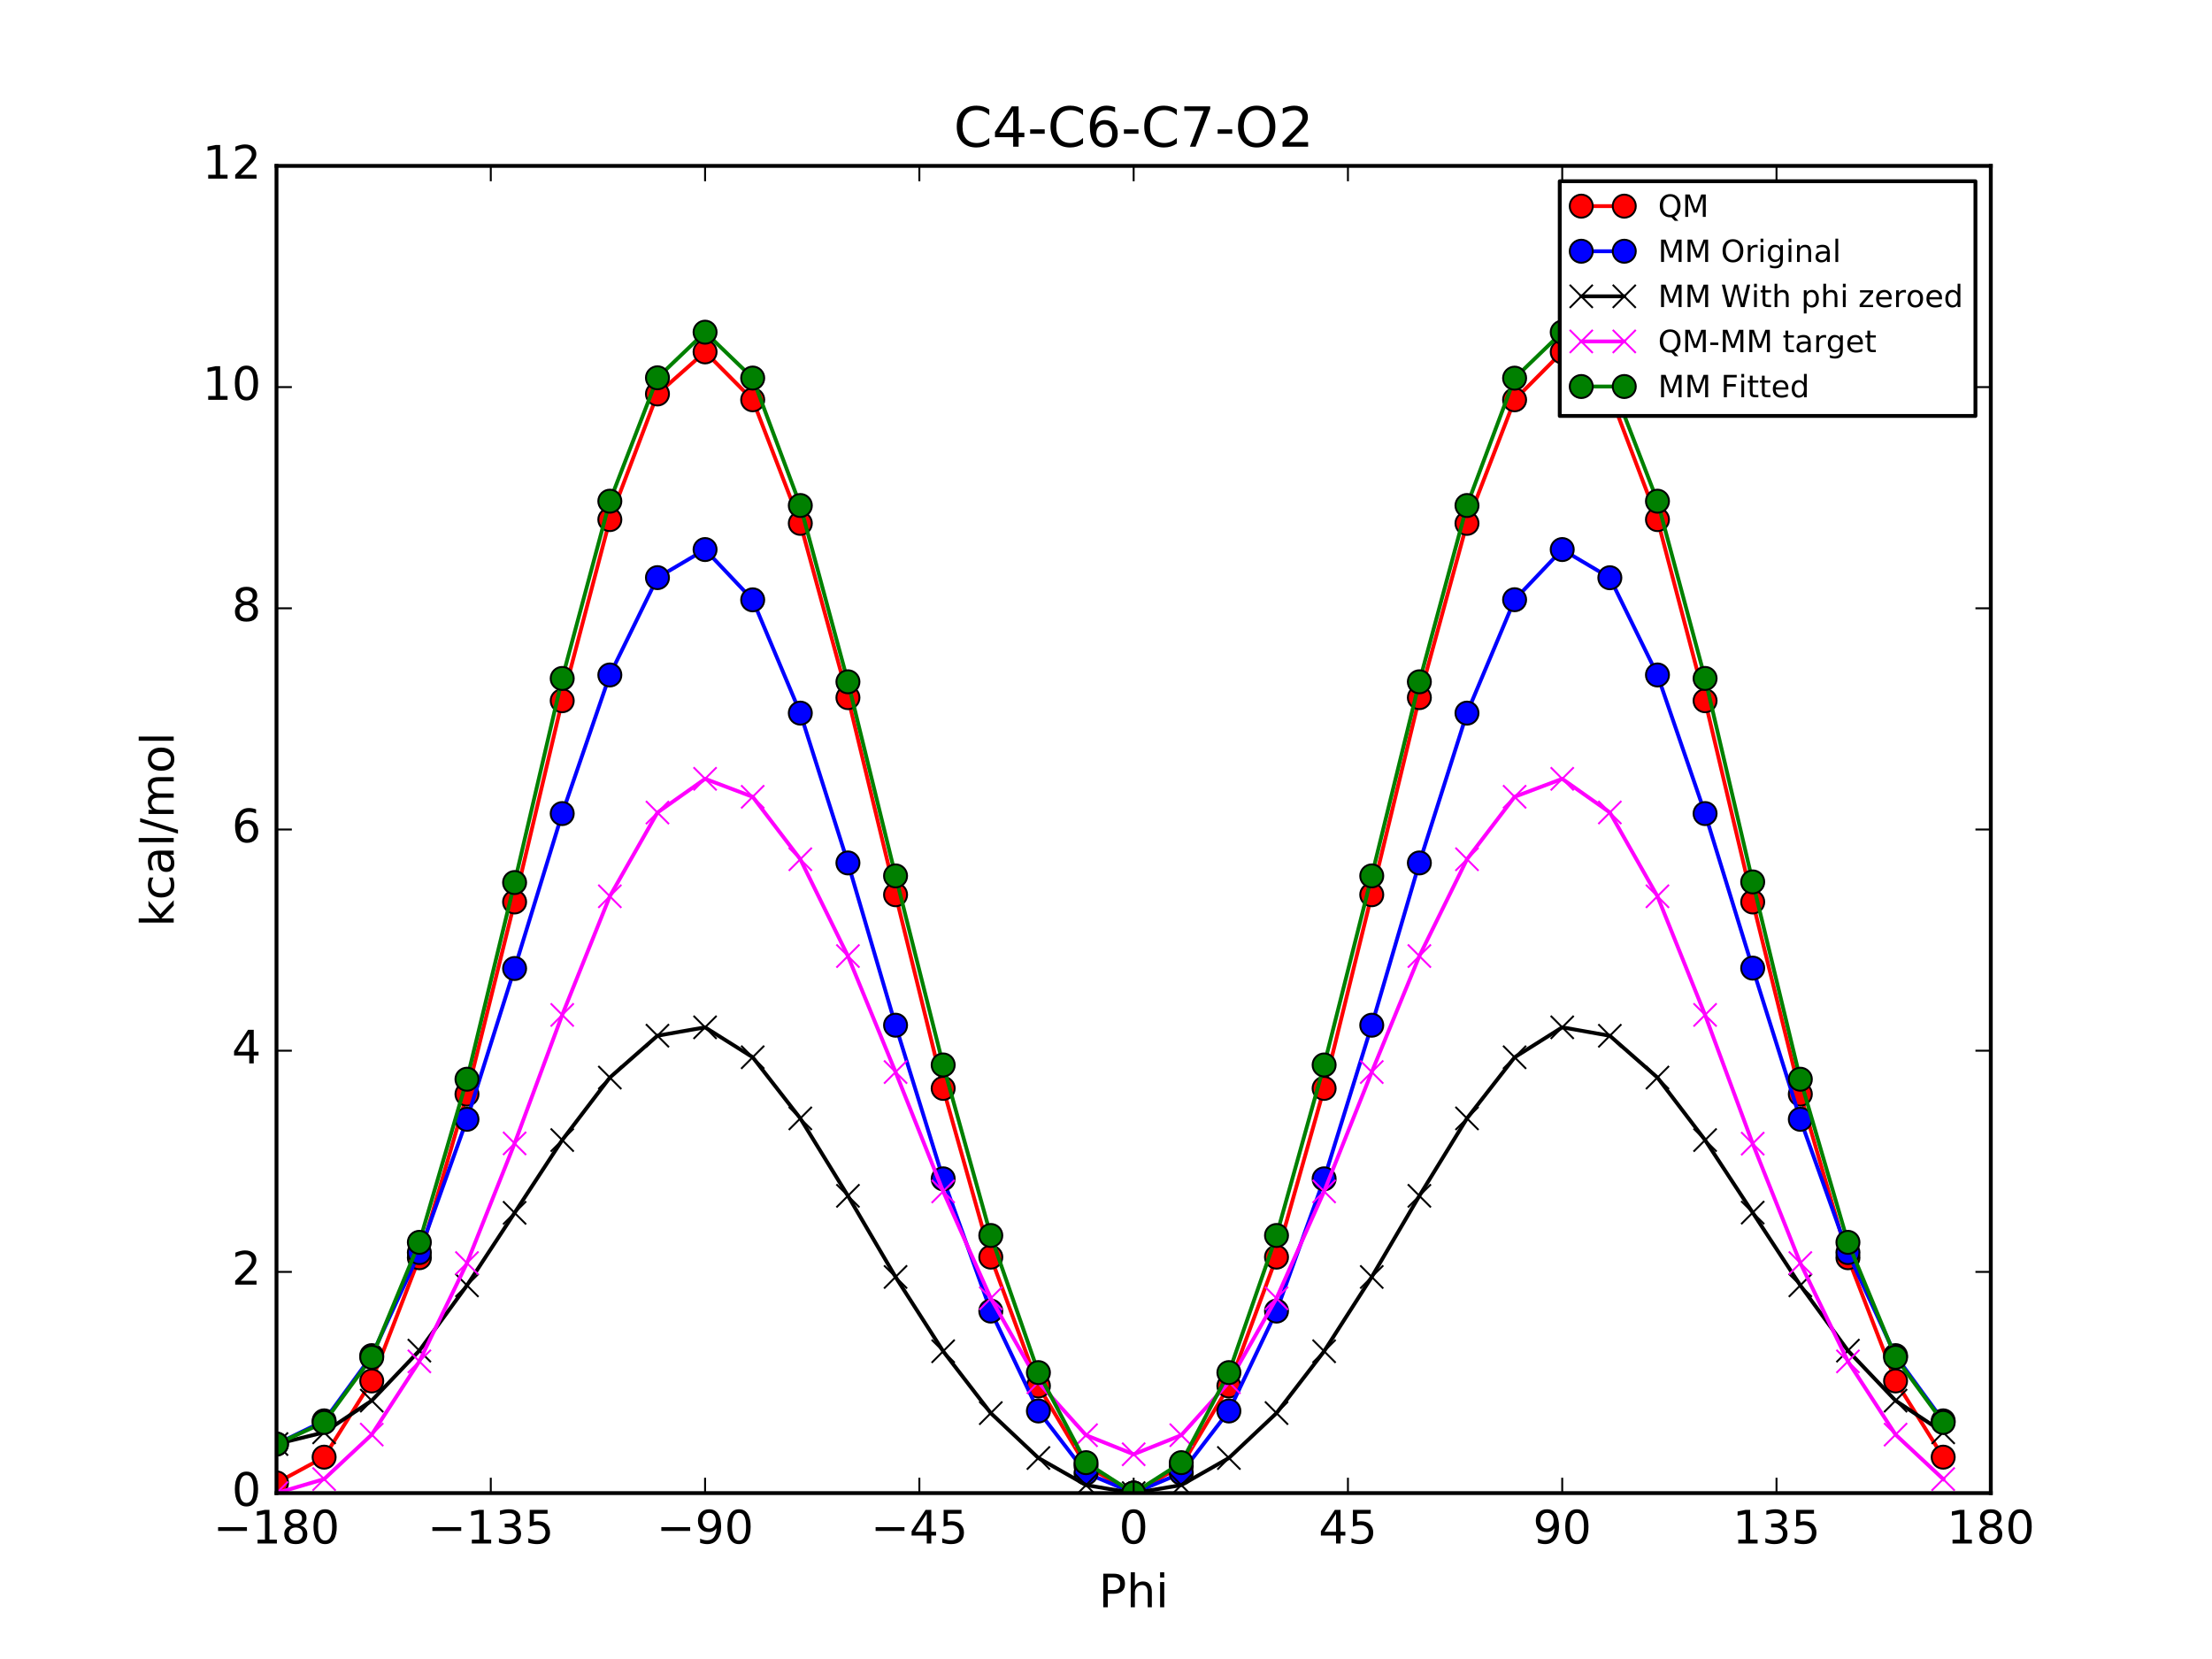 <?xml version="1.0" encoding="utf-8" standalone="no"?>
<!DOCTYPE svg PUBLIC "-//W3C//DTD SVG 1.1//EN"
  "http://www.w3.org/Graphics/SVG/1.1/DTD/svg11.dtd">
<!-- Created with matplotlib (http://matplotlib.org/) -->
<svg height="432pt" version="1.1" viewBox="0 0 576 432" width="576pt" xmlns="http://www.w3.org/2000/svg" xmlns:xlink="http://www.w3.org/1999/xlink">
 <defs>
  <style type="text/css">
*{stroke-linecap:butt;stroke-linejoin:round;stroke-miterlimit:100000;}
  </style>
 </defs>
 <g id="figure_1">
  <g id="patch_1">
   <path d="M 0 432 
L 576 432 
L 576 0 
L 0 0 
z
" style="fill:#ffffff;"/>
  </g>
  <g id="axes_1">
   <g id="patch_2">
    <path d="M 72 388.8 
L 518.4 388.8 
L 518.4 43.2 
L 72 43.2 
z
" style="fill:#ffffff;"/>
   </g>
   <g id="line2d_1">
    <path clip-path="url(#p6173002668)" d="M 72 386.143 
L 84.4 379.441 
L 96.8 359.6 
L 109.2 327.511 
L 121.6 284.917 
L 134 234.873 
L 146.4 182.469 
L 158.8 135.301 
L 171.2 102.591 
L 183.6 91.632 
L 196 104.106 
L 208.4 136.284 
L 220.8 181.663 
L 233.2 232.989 
L 245.6 283.413 
L 258 327.355 
L 270.4 360.903 
L 282.8 381.747 
L 295.2 388.8 
L 307.6 381.747 
L 320 360.903 
L 332.4 327.355 
L 344.8 283.413 
L 357.2 232.989 
L 369.6 181.663 
L 382 136.284 
L 394.4 104.109 
L 406.8 91.632 
L 419.2 102.591 
L 431.6 135.301 
L 444 182.469 
L 456.4 234.876 
L 468.8 284.917 
L 481.2 327.511 
L 493.6 359.6 
L 506 379.441 
" style="fill:none;stroke:#ff0000;stroke-linecap:square;"/>
    <defs>
     <path d="M 0 3 
C 0.796 3 1.559 2.684 2.121 2.121 
C 2.684 1.559 3 0.796 3 0 
C 3 -0.796 2.684 -1.559 2.121 -2.121 
C 1.559 -2.684 0.796 -3 0 -3 
C -0.796 -3 -1.559 -2.684 -2.121 -2.121 
C -2.684 -1.559 -3 -0.796 -3 0 
C -3 0.796 -2.684 1.559 -2.121 2.121 
C -1.559 2.684 -0.796 3 0 3 
z
" id="mc3daab7ed3" style="stroke:#000000;stroke-width:0.5;"/>
    </defs>
    <g clip-path="url(#p6173002668)">
     <use style="fill:#ff0000;stroke:#000000;stroke-width:0.5;" x="72.0" xlink:href="#mc3daab7ed3" y="386.143"/>
     <use style="fill:#ff0000;stroke:#000000;stroke-width:0.5;" x="84.4" xlink:href="#mc3daab7ed3" y="379.441"/>
     <use style="fill:#ff0000;stroke:#000000;stroke-width:0.5;" x="96.8" xlink:href="#mc3daab7ed3" y="359.6"/>
     <use style="fill:#ff0000;stroke:#000000;stroke-width:0.5;" x="109.2" xlink:href="#mc3daab7ed3" y="327.511"/>
     <use style="fill:#ff0000;stroke:#000000;stroke-width:0.5;" x="121.6" xlink:href="#mc3daab7ed3" y="284.917"/>
     <use style="fill:#ff0000;stroke:#000000;stroke-width:0.5;" x="134" xlink:href="#mc3daab7ed3" y="234.873"/>
     <use style="fill:#ff0000;stroke:#000000;stroke-width:0.5;" x="146.4" xlink:href="#mc3daab7ed3" y="182.469"/>
     <use style="fill:#ff0000;stroke:#000000;stroke-width:0.5;" x="158.8" xlink:href="#mc3daab7ed3" y="135.301"/>
     <use style="fill:#ff0000;stroke:#000000;stroke-width:0.5;" x="171.2" xlink:href="#mc3daab7ed3" y="102.591"/>
     <use style="fill:#ff0000;stroke:#000000;stroke-width:0.5;" x="183.6" xlink:href="#mc3daab7ed3" y="91.632"/>
     <use style="fill:#ff0000;stroke:#000000;stroke-width:0.5;" x="196" xlink:href="#mc3daab7ed3" y="104.106"/>
     <use style="fill:#ff0000;stroke:#000000;stroke-width:0.5;" x="208.4" xlink:href="#mc3daab7ed3" y="136.284"/>
     <use style="fill:#ff0000;stroke:#000000;stroke-width:0.5;" x="220.8" xlink:href="#mc3daab7ed3" y="181.663"/>
     <use style="fill:#ff0000;stroke:#000000;stroke-width:0.5;" x="233.2" xlink:href="#mc3daab7ed3" y="232.989"/>
     <use style="fill:#ff0000;stroke:#000000;stroke-width:0.5;" x="245.6" xlink:href="#mc3daab7ed3" y="283.413"/>
     <use style="fill:#ff0000;stroke:#000000;stroke-width:0.5;" x="258" xlink:href="#mc3daab7ed3" y="327.355"/>
     <use style="fill:#ff0000;stroke:#000000;stroke-width:0.5;" x="270.4" xlink:href="#mc3daab7ed3" y="360.903"/>
     <use style="fill:#ff0000;stroke:#000000;stroke-width:0.5;" x="282.8" xlink:href="#mc3daab7ed3" y="381.747"/>
     <use style="fill:#ff0000;stroke:#000000;stroke-width:0.5;" x="295.2" xlink:href="#mc3daab7ed3" y="388.8"/>
     <use style="fill:#ff0000;stroke:#000000;stroke-width:0.5;" x="307.6" xlink:href="#mc3daab7ed3" y="381.747"/>
     <use style="fill:#ff0000;stroke:#000000;stroke-width:0.5;" x="320" xlink:href="#mc3daab7ed3" y="360.903"/>
     <use style="fill:#ff0000;stroke:#000000;stroke-width:0.5;" x="332.4" xlink:href="#mc3daab7ed3" y="327.355"/>
     <use style="fill:#ff0000;stroke:#000000;stroke-width:0.5;" x="344.8" xlink:href="#mc3daab7ed3" y="283.413"/>
     <use style="fill:#ff0000;stroke:#000000;stroke-width:0.5;" x="357.2" xlink:href="#mc3daab7ed3" y="232.989"/>
     <use style="fill:#ff0000;stroke:#000000;stroke-width:0.5;" x="369.6" xlink:href="#mc3daab7ed3" y="181.663"/>
     <use style="fill:#ff0000;stroke:#000000;stroke-width:0.5;" x="382" xlink:href="#mc3daab7ed3" y="136.284"/>
     <use style="fill:#ff0000;stroke:#000000;stroke-width:0.5;" x="394.4" xlink:href="#mc3daab7ed3" y="104.109"/>
     <use style="fill:#ff0000;stroke:#000000;stroke-width:0.5;" x="406.8" xlink:href="#mc3daab7ed3" y="91.632"/>
     <use style="fill:#ff0000;stroke:#000000;stroke-width:0.5;" x="419.2" xlink:href="#mc3daab7ed3" y="102.591"/>
     <use style="fill:#ff0000;stroke:#000000;stroke-width:0.5;" x="431.6" xlink:href="#mc3daab7ed3" y="135.301"/>
     <use style="fill:#ff0000;stroke:#000000;stroke-width:0.5;" x="444" xlink:href="#mc3daab7ed3" y="182.469"/>
     <use style="fill:#ff0000;stroke:#000000;stroke-width:0.5;" x="456.4" xlink:href="#mc3daab7ed3" y="234.876"/>
     <use style="fill:#ff0000;stroke:#000000;stroke-width:0.5;" x="468.8" xlink:href="#mc3daab7ed3" y="284.917"/>
     <use style="fill:#ff0000;stroke:#000000;stroke-width:0.5;" x="481.2" xlink:href="#mc3daab7ed3" y="327.511"/>
     <use style="fill:#ff0000;stroke:#000000;stroke-width:0.5;" x="493.6" xlink:href="#mc3daab7ed3" y="359.6"/>
     <use style="fill:#ff0000;stroke:#000000;stroke-width:0.5;" x="506" xlink:href="#mc3daab7ed3" y="379.441"/>
    </g>
   </g>
   <g id="line2d_2">
    <path clip-path="url(#p6173002668)" d="M 72 376.032 
L 84.4 369.987 
L 96.8 353 
L 109.2 326.167 
L 121.6 291.465 
L 134 252.195 
L 146.4 211.853 
L 158.8 175.759 
L 171.2 150.417 
L 183.6 143.102 
L 196 156.199 
L 208.4 185.694 
L 220.8 224.706 
L 233.2 266.964 
L 245.6 306.962 
L 258 341.405 
L 270.4 367.42 
L 282.8 383.573 
L 295.2 388.8 
L 307.6 383.573 
L 320 367.42 
L 332.4 341.405 
L 344.8 306.962 
L 357.2 266.965 
L 369.6 224.707 
L 382 185.695 
L 394.4 156.166 
L 406.8 143.102 
L 419.2 150.445 
L 431.6 175.759 
L 444 211.853 
L 456.4 252.097 
L 468.8 291.465 
L 481.2 326.167 
L 493.6 353 
L 506 369.987 
" style="fill:none;stroke:#0000ff;stroke-linecap:square;"/>
    <defs>
     <path d="M 0 3 
C 0.796 3 1.559 2.684 2.121 2.121 
C 2.684 1.559 3 0.796 3 0 
C 3 -0.796 2.684 -1.559 2.121 -2.121 
C 1.559 -2.684 0.796 -3 0 -3 
C -0.796 -3 -1.559 -2.684 -2.121 -2.121 
C -2.684 -1.559 -3 -0.796 -3 0 
C -3 0.796 -2.684 1.559 -2.121 2.121 
C -1.559 2.684 -0.796 3 0 3 
z
" id="m49ed4d2adb" style="stroke:#000000;stroke-width:0.5;"/>
    </defs>
    <g clip-path="url(#p6173002668)">
     <use style="fill:#0000ff;stroke:#000000;stroke-width:0.5;" x="72.0" xlink:href="#m49ed4d2adb" y="376.032"/>
     <use style="fill:#0000ff;stroke:#000000;stroke-width:0.5;" x="84.4" xlink:href="#m49ed4d2adb" y="369.987"/>
     <use style="fill:#0000ff;stroke:#000000;stroke-width:0.5;" x="96.8" xlink:href="#m49ed4d2adb" y="353"/>
     <use style="fill:#0000ff;stroke:#000000;stroke-width:0.5;" x="109.2" xlink:href="#m49ed4d2adb" y="326.167"/>
     <use style="fill:#0000ff;stroke:#000000;stroke-width:0.5;" x="121.6" xlink:href="#m49ed4d2adb" y="291.465"/>
     <use style="fill:#0000ff;stroke:#000000;stroke-width:0.5;" x="134" xlink:href="#m49ed4d2adb" y="252.195"/>
     <use style="fill:#0000ff;stroke:#000000;stroke-width:0.5;" x="146.4" xlink:href="#m49ed4d2adb" y="211.853"/>
     <use style="fill:#0000ff;stroke:#000000;stroke-width:0.5;" x="158.8" xlink:href="#m49ed4d2adb" y="175.759"/>
     <use style="fill:#0000ff;stroke:#000000;stroke-width:0.5;" x="171.2" xlink:href="#m49ed4d2adb" y="150.417"/>
     <use style="fill:#0000ff;stroke:#000000;stroke-width:0.5;" x="183.6" xlink:href="#m49ed4d2adb" y="143.102"/>
     <use style="fill:#0000ff;stroke:#000000;stroke-width:0.5;" x="196" xlink:href="#m49ed4d2adb" y="156.199"/>
     <use style="fill:#0000ff;stroke:#000000;stroke-width:0.5;" x="208.4" xlink:href="#m49ed4d2adb" y="185.694"/>
     <use style="fill:#0000ff;stroke:#000000;stroke-width:0.5;" x="220.8" xlink:href="#m49ed4d2adb" y="224.706"/>
     <use style="fill:#0000ff;stroke:#000000;stroke-width:0.5;" x="233.2" xlink:href="#m49ed4d2adb" y="266.964"/>
     <use style="fill:#0000ff;stroke:#000000;stroke-width:0.5;" x="245.6" xlink:href="#m49ed4d2adb" y="306.962"/>
     <use style="fill:#0000ff;stroke:#000000;stroke-width:0.5;" x="258" xlink:href="#m49ed4d2adb" y="341.405"/>
     <use style="fill:#0000ff;stroke:#000000;stroke-width:0.5;" x="270.4" xlink:href="#m49ed4d2adb" y="367.42"/>
     <use style="fill:#0000ff;stroke:#000000;stroke-width:0.5;" x="282.8" xlink:href="#m49ed4d2adb" y="383.573"/>
     <use style="fill:#0000ff;stroke:#000000;stroke-width:0.5;" x="295.2" xlink:href="#m49ed4d2adb" y="388.8"/>
     <use style="fill:#0000ff;stroke:#000000;stroke-width:0.5;" x="307.6" xlink:href="#m49ed4d2adb" y="383.573"/>
     <use style="fill:#0000ff;stroke:#000000;stroke-width:0.5;" x="320" xlink:href="#m49ed4d2adb" y="367.42"/>
     <use style="fill:#0000ff;stroke:#000000;stroke-width:0.5;" x="332.4" xlink:href="#m49ed4d2adb" y="341.405"/>
     <use style="fill:#0000ff;stroke:#000000;stroke-width:0.5;" x="344.8" xlink:href="#m49ed4d2adb" y="306.962"/>
     <use style="fill:#0000ff;stroke:#000000;stroke-width:0.5;" x="357.2" xlink:href="#m49ed4d2adb" y="266.965"/>
     <use style="fill:#0000ff;stroke:#000000;stroke-width:0.5;" x="369.6" xlink:href="#m49ed4d2adb" y="224.707"/>
     <use style="fill:#0000ff;stroke:#000000;stroke-width:0.5;" x="382" xlink:href="#m49ed4d2adb" y="185.695"/>
     <use style="fill:#0000ff;stroke:#000000;stroke-width:0.5;" x="394.4" xlink:href="#m49ed4d2adb" y="156.166"/>
     <use style="fill:#0000ff;stroke:#000000;stroke-width:0.5;" x="406.8" xlink:href="#m49ed4d2adb" y="143.102"/>
     <use style="fill:#0000ff;stroke:#000000;stroke-width:0.5;" x="419.2" xlink:href="#m49ed4d2adb" y="150.445"/>
     <use style="fill:#0000ff;stroke:#000000;stroke-width:0.5;" x="431.6" xlink:href="#m49ed4d2adb" y="175.759"/>
     <use style="fill:#0000ff;stroke:#000000;stroke-width:0.5;" x="444" xlink:href="#m49ed4d2adb" y="211.853"/>
     <use style="fill:#0000ff;stroke:#000000;stroke-width:0.5;" x="456.4" xlink:href="#m49ed4d2adb" y="252.097"/>
     <use style="fill:#0000ff;stroke:#000000;stroke-width:0.5;" x="468.8" xlink:href="#m49ed4d2adb" y="291.465"/>
     <use style="fill:#0000ff;stroke:#000000;stroke-width:0.5;" x="481.2" xlink:href="#m49ed4d2adb" y="326.167"/>
     <use style="fill:#0000ff;stroke:#000000;stroke-width:0.5;" x="493.6" xlink:href="#m49ed4d2adb" y="353"/>
     <use style="fill:#0000ff;stroke:#000000;stroke-width:0.5;" x="506" xlink:href="#m49ed4d2adb" y="369.987"/>
    </g>
   </g>
   <g id="line2d_3">
    <path clip-path="url(#p6173002668)" d="M 72 376.032 
L 84.4 372.978 
L 96.8 364.72 
L 109.2 351.7 
L 121.6 334.705 
L 134 315.821 
L 146.4 296.874 
L 158.8 280.597 
L 171.2 269.692 
L 183.6 267.516 
L 196 275.304 
L 208.4 291.227 
L 220.8 311.394 
L 233.2 332.515 
L 245.6 351.863 
L 258 367.97 
L 270.4 379.66 
L 282.8 386.713 
L 295.2 388.8 
L 307.6 386.713 
L 320 379.66 
L 332.4 367.97 
L 344.8 351.863 
L 357.2 332.516 
L 369.6 311.395 
L 382 291.227 
L 394.4 275.316 
L 406.8 267.515 
L 419.2 269.714 
L 431.6 280.598 
L 444 296.874 
L 456.4 315.762 
L 468.8 334.705 
L 481.2 351.701 
L 493.6 364.72 
L 506 372.978 
" style="fill:none;stroke:#000000;stroke-linecap:square;"/>
    <defs>
     <path d="M -3 3 
L 3 -3 
M -3 -3 
L 3 3 
" id="m8da6a49812" style="stroke:#000000;stroke-width:0.5;"/>
    </defs>
    <g clip-path="url(#p6173002668)">
     <use style="stroke:#000000;stroke-width:0.5;" x="72.0" xlink:href="#m8da6a49812" y="376.032"/>
     <use style="stroke:#000000;stroke-width:0.5;" x="84.4" xlink:href="#m8da6a49812" y="372.978"/>
     <use style="stroke:#000000;stroke-width:0.5;" x="96.8" xlink:href="#m8da6a49812" y="364.72"/>
     <use style="stroke:#000000;stroke-width:0.5;" x="109.2" xlink:href="#m8da6a49812" y="351.7"/>
     <use style="stroke:#000000;stroke-width:0.5;" x="121.6" xlink:href="#m8da6a49812" y="334.705"/>
     <use style="stroke:#000000;stroke-width:0.5;" x="134" xlink:href="#m8da6a49812" y="315.821"/>
     <use style="stroke:#000000;stroke-width:0.5;" x="146.4" xlink:href="#m8da6a49812" y="296.874"/>
     <use style="stroke:#000000;stroke-width:0.5;" x="158.8" xlink:href="#m8da6a49812" y="280.597"/>
     <use style="stroke:#000000;stroke-width:0.5;" x="171.2" xlink:href="#m8da6a49812" y="269.692"/>
     <use style="stroke:#000000;stroke-width:0.5;" x="183.6" xlink:href="#m8da6a49812" y="267.516"/>
     <use style="stroke:#000000;stroke-width:0.5;" x="196" xlink:href="#m8da6a49812" y="275.304"/>
     <use style="stroke:#000000;stroke-width:0.5;" x="208.4" xlink:href="#m8da6a49812" y="291.227"/>
     <use style="stroke:#000000;stroke-width:0.5;" x="220.8" xlink:href="#m8da6a49812" y="311.394"/>
     <use style="stroke:#000000;stroke-width:0.5;" x="233.2" xlink:href="#m8da6a49812" y="332.515"/>
     <use style="stroke:#000000;stroke-width:0.5;" x="245.6" xlink:href="#m8da6a49812" y="351.863"/>
     <use style="stroke:#000000;stroke-width:0.5;" x="258" xlink:href="#m8da6a49812" y="367.97"/>
     <use style="stroke:#000000;stroke-width:0.5;" x="270.4" xlink:href="#m8da6a49812" y="379.66"/>
     <use style="stroke:#000000;stroke-width:0.5;" x="282.8" xlink:href="#m8da6a49812" y="386.713"/>
     <use style="stroke:#000000;stroke-width:0.5;" x="295.2" xlink:href="#m8da6a49812" y="388.8"/>
     <use style="stroke:#000000;stroke-width:0.5;" x="307.6" xlink:href="#m8da6a49812" y="386.713"/>
     <use style="stroke:#000000;stroke-width:0.5;" x="320" xlink:href="#m8da6a49812" y="379.66"/>
     <use style="stroke:#000000;stroke-width:0.5;" x="332.4" xlink:href="#m8da6a49812" y="367.97"/>
     <use style="stroke:#000000;stroke-width:0.5;" x="344.8" xlink:href="#m8da6a49812" y="351.863"/>
     <use style="stroke:#000000;stroke-width:0.5;" x="357.2" xlink:href="#m8da6a49812" y="332.516"/>
     <use style="stroke:#000000;stroke-width:0.5;" x="369.6" xlink:href="#m8da6a49812" y="311.395"/>
     <use style="stroke:#000000;stroke-width:0.5;" x="382" xlink:href="#m8da6a49812" y="291.227"/>
     <use style="stroke:#000000;stroke-width:0.5;" x="394.4" xlink:href="#m8da6a49812" y="275.316"/>
     <use style="stroke:#000000;stroke-width:0.5;" x="406.8" xlink:href="#m8da6a49812" y="267.515"/>
     <use style="stroke:#000000;stroke-width:0.5;" x="419.2" xlink:href="#m8da6a49812" y="269.714"/>
     <use style="stroke:#000000;stroke-width:0.5;" x="431.6" xlink:href="#m8da6a49812" y="280.598"/>
     <use style="stroke:#000000;stroke-width:0.5;" x="444" xlink:href="#m8da6a49812" y="296.874"/>
     <use style="stroke:#000000;stroke-width:0.5;" x="456.4" xlink:href="#m8da6a49812" y="315.762"/>
     <use style="stroke:#000000;stroke-width:0.5;" x="468.8" xlink:href="#m8da6a49812" y="334.705"/>
     <use style="stroke:#000000;stroke-width:0.5;" x="481.2" xlink:href="#m8da6a49812" y="351.701"/>
     <use style="stroke:#000000;stroke-width:0.5;" x="493.6" xlink:href="#m8da6a49812" y="364.72"/>
     <use style="stroke:#000000;stroke-width:0.5;" x="506" xlink:href="#m8da6a49812" y="372.978"/>
    </g>
   </g>
   <g id="line2d_4">
    <path clip-path="url(#p6173002668)" d="M 72 388.8 
L 84.4 385.151 
L 96.8 373.569 
L 109.2 354.499 
L 121.6 328.9 
L 134 297.74 
L 146.4 264.283 
L 158.8 233.392 
L 171.2 211.588 
L 183.6 202.805 
L 196 207.49 
L 208.4 223.746 
L 220.8 248.957 
L 233.2 279.162 
L 245.6 310.239 
L 258 338.073 
L 270.4 359.932 
L 282.8 373.723 
L 295.2 378.688 
L 307.6 373.723 
L 320 359.931 
L 332.4 338.073 
L 344.8 310.239 
L 357.2 279.162 
L 369.6 248.956 
L 382 223.746 
L 394.4 207.481 
L 406.8 202.806 
L 419.2 211.565 
L 431.6 233.392 
L 444 264.283 
L 456.4 297.803 
L 468.8 328.9 
L 481.2 354.499 
L 493.6 373.569 
L 506 385.151 
" style="fill:none;stroke:#ff00ff;stroke-linecap:square;"/>
    <defs>
     <path d="M -3 3 
L 3 -3 
M -3 -3 
L 3 3 
" id="m3ebf7cf3f8" style="stroke:#ff00ff;stroke-width:0.5;"/>
    </defs>
    <g clip-path="url(#p6173002668)">
     <use style="fill:#ff00ff;stroke:#ff00ff;stroke-width:0.5;" x="72.0" xlink:href="#m3ebf7cf3f8" y="388.8"/>
     <use style="fill:#ff00ff;stroke:#ff00ff;stroke-width:0.5;" x="84.4" xlink:href="#m3ebf7cf3f8" y="385.151"/>
     <use style="fill:#ff00ff;stroke:#ff00ff;stroke-width:0.5;" x="96.8" xlink:href="#m3ebf7cf3f8" y="373.569"/>
     <use style="fill:#ff00ff;stroke:#ff00ff;stroke-width:0.5;" x="109.2" xlink:href="#m3ebf7cf3f8" y="354.499"/>
     <use style="fill:#ff00ff;stroke:#ff00ff;stroke-width:0.5;" x="121.6" xlink:href="#m3ebf7cf3f8" y="328.9"/>
     <use style="fill:#ff00ff;stroke:#ff00ff;stroke-width:0.5;" x="134" xlink:href="#m3ebf7cf3f8" y="297.74"/>
     <use style="fill:#ff00ff;stroke:#ff00ff;stroke-width:0.5;" x="146.4" xlink:href="#m3ebf7cf3f8" y="264.283"/>
     <use style="fill:#ff00ff;stroke:#ff00ff;stroke-width:0.5;" x="158.8" xlink:href="#m3ebf7cf3f8" y="233.392"/>
     <use style="fill:#ff00ff;stroke:#ff00ff;stroke-width:0.5;" x="171.2" xlink:href="#m3ebf7cf3f8" y="211.588"/>
     <use style="fill:#ff00ff;stroke:#ff00ff;stroke-width:0.5;" x="183.6" xlink:href="#m3ebf7cf3f8" y="202.805"/>
     <use style="fill:#ff00ff;stroke:#ff00ff;stroke-width:0.5;" x="196" xlink:href="#m3ebf7cf3f8" y="207.49"/>
     <use style="fill:#ff00ff;stroke:#ff00ff;stroke-width:0.5;" x="208.4" xlink:href="#m3ebf7cf3f8" y="223.746"/>
     <use style="fill:#ff00ff;stroke:#ff00ff;stroke-width:0.5;" x="220.8" xlink:href="#m3ebf7cf3f8" y="248.957"/>
     <use style="fill:#ff00ff;stroke:#ff00ff;stroke-width:0.5;" x="233.2" xlink:href="#m3ebf7cf3f8" y="279.162"/>
     <use style="fill:#ff00ff;stroke:#ff00ff;stroke-width:0.5;" x="245.6" xlink:href="#m3ebf7cf3f8" y="310.239"/>
     <use style="fill:#ff00ff;stroke:#ff00ff;stroke-width:0.5;" x="258" xlink:href="#m3ebf7cf3f8" y="338.073"/>
     <use style="fill:#ff00ff;stroke:#ff00ff;stroke-width:0.5;" x="270.4" xlink:href="#m3ebf7cf3f8" y="359.932"/>
     <use style="fill:#ff00ff;stroke:#ff00ff;stroke-width:0.5;" x="282.8" xlink:href="#m3ebf7cf3f8" y="373.723"/>
     <use style="fill:#ff00ff;stroke:#ff00ff;stroke-width:0.5;" x="295.2" xlink:href="#m3ebf7cf3f8" y="378.688"/>
     <use style="fill:#ff00ff;stroke:#ff00ff;stroke-width:0.5;" x="307.6" xlink:href="#m3ebf7cf3f8" y="373.723"/>
     <use style="fill:#ff00ff;stroke:#ff00ff;stroke-width:0.5;" x="320" xlink:href="#m3ebf7cf3f8" y="359.931"/>
     <use style="fill:#ff00ff;stroke:#ff00ff;stroke-width:0.5;" x="332.4" xlink:href="#m3ebf7cf3f8" y="338.073"/>
     <use style="fill:#ff00ff;stroke:#ff00ff;stroke-width:0.5;" x="344.8" xlink:href="#m3ebf7cf3f8" y="310.239"/>
     <use style="fill:#ff00ff;stroke:#ff00ff;stroke-width:0.5;" x="357.2" xlink:href="#m3ebf7cf3f8" y="279.162"/>
     <use style="fill:#ff00ff;stroke:#ff00ff;stroke-width:0.5;" x="369.6" xlink:href="#m3ebf7cf3f8" y="248.956"/>
     <use style="fill:#ff00ff;stroke:#ff00ff;stroke-width:0.5;" x="382" xlink:href="#m3ebf7cf3f8" y="223.746"/>
     <use style="fill:#ff00ff;stroke:#ff00ff;stroke-width:0.5;" x="394.4" xlink:href="#m3ebf7cf3f8" y="207.481"/>
     <use style="fill:#ff00ff;stroke:#ff00ff;stroke-width:0.5;" x="406.8" xlink:href="#m3ebf7cf3f8" y="202.806"/>
     <use style="fill:#ff00ff;stroke:#ff00ff;stroke-width:0.5;" x="419.2" xlink:href="#m3ebf7cf3f8" y="211.565"/>
     <use style="fill:#ff00ff;stroke:#ff00ff;stroke-width:0.5;" x="431.6" xlink:href="#m3ebf7cf3f8" y="233.392"/>
     <use style="fill:#ff00ff;stroke:#ff00ff;stroke-width:0.5;" x="444" xlink:href="#m3ebf7cf3f8" y="264.283"/>
     <use style="fill:#ff00ff;stroke:#ff00ff;stroke-width:0.5;" x="456.4" xlink:href="#m3ebf7cf3f8" y="297.803"/>
     <use style="fill:#ff00ff;stroke:#ff00ff;stroke-width:0.5;" x="468.8" xlink:href="#m3ebf7cf3f8" y="328.9"/>
     <use style="fill:#ff00ff;stroke:#ff00ff;stroke-width:0.5;" x="481.2" xlink:href="#m3ebf7cf3f8" y="354.499"/>
     <use style="fill:#ff00ff;stroke:#ff00ff;stroke-width:0.5;" x="493.6" xlink:href="#m3ebf7cf3f8" y="373.569"/>
     <use style="fill:#ff00ff;stroke:#ff00ff;stroke-width:0.5;" x="506" xlink:href="#m3ebf7cf3f8" y="385.151"/>
    </g>
   </g>
   <g id="line2d_5">
    <path clip-path="url(#p6173002668)" d="M 72 376.032 
L 84.4 370.4 
L 96.8 353.44 
L 109.2 323.5 
L 121.6 281.026 
L 134 229.81 
L 146.4 176.667 
L 158.8 130.507 
L 171.2 98.378 
L 183.6 86.5 
L 196 98.445 
L 208.4 131.634 
L 220.8 177.538 
L 233.2 228.081 
L 245.6 277.313 
L 258 321.717 
L 270.4 357.421 
L 282.8 380.873 
L 295.2 388.8 
L 307.6 380.873 
L 320 357.421 
L 332.4 321.717 
L 344.8 277.313 
L 357.2 228.081 
L 369.6 177.539 
L 382 131.635 
L 394.4 98.473 
L 406.8 86.499 
L 419.2 98.416 
L 431.6 130.508 
L 444 176.667 
L 456.4 229.65 
L 468.8 281.026 
L 481.2 323.5 
L 493.6 353.44 
L 506 370.4 
" style="fill:none;stroke:#008000;stroke-linecap:square;"/>
    <defs>
     <path d="M 0 3 
C 0.796 3 1.559 2.684 2.121 2.121 
C 2.684 1.559 3 0.796 3 0 
C 3 -0.796 2.684 -1.559 2.121 -2.121 
C 1.559 -2.684 0.796 -3 0 -3 
C -0.796 -3 -1.559 -2.684 -2.121 -2.121 
C -2.684 -1.559 -3 -0.796 -3 0 
C -3 0.796 -2.684 1.559 -2.121 2.121 
C -1.559 2.684 -0.796 3 0 3 
z
" id="me7b5ce10b6" style="stroke:#000000;stroke-width:0.5;"/>
    </defs>
    <g clip-path="url(#p6173002668)">
     <use style="fill:#008000;stroke:#000000;stroke-width:0.5;" x="72.0" xlink:href="#me7b5ce10b6" y="376.032"/>
     <use style="fill:#008000;stroke:#000000;stroke-width:0.5;" x="84.4" xlink:href="#me7b5ce10b6" y="370.4"/>
     <use style="fill:#008000;stroke:#000000;stroke-width:0.5;" x="96.8" xlink:href="#me7b5ce10b6" y="353.44"/>
     <use style="fill:#008000;stroke:#000000;stroke-width:0.5;" x="109.2" xlink:href="#me7b5ce10b6" y="323.5"/>
     <use style="fill:#008000;stroke:#000000;stroke-width:0.5;" x="121.6" xlink:href="#me7b5ce10b6" y="281.026"/>
     <use style="fill:#008000;stroke:#000000;stroke-width:0.5;" x="134" xlink:href="#me7b5ce10b6" y="229.81"/>
     <use style="fill:#008000;stroke:#000000;stroke-width:0.5;" x="146.4" xlink:href="#me7b5ce10b6" y="176.667"/>
     <use style="fill:#008000;stroke:#000000;stroke-width:0.5;" x="158.8" xlink:href="#me7b5ce10b6" y="130.507"/>
     <use style="fill:#008000;stroke:#000000;stroke-width:0.5;" x="171.2" xlink:href="#me7b5ce10b6" y="98.378"/>
     <use style="fill:#008000;stroke:#000000;stroke-width:0.5;" x="183.6" xlink:href="#me7b5ce10b6" y="86.5"/>
     <use style="fill:#008000;stroke:#000000;stroke-width:0.5;" x="196" xlink:href="#me7b5ce10b6" y="98.445"/>
     <use style="fill:#008000;stroke:#000000;stroke-width:0.5;" x="208.4" xlink:href="#me7b5ce10b6" y="131.634"/>
     <use style="fill:#008000;stroke:#000000;stroke-width:0.5;" x="220.8" xlink:href="#me7b5ce10b6" y="177.538"/>
     <use style="fill:#008000;stroke:#000000;stroke-width:0.5;" x="233.2" xlink:href="#me7b5ce10b6" y="228.081"/>
     <use style="fill:#008000;stroke:#000000;stroke-width:0.5;" x="245.6" xlink:href="#me7b5ce10b6" y="277.313"/>
     <use style="fill:#008000;stroke:#000000;stroke-width:0.5;" x="258" xlink:href="#me7b5ce10b6" y="321.717"/>
     <use style="fill:#008000;stroke:#000000;stroke-width:0.5;" x="270.4" xlink:href="#me7b5ce10b6" y="357.421"/>
     <use style="fill:#008000;stroke:#000000;stroke-width:0.5;" x="282.8" xlink:href="#me7b5ce10b6" y="380.873"/>
     <use style="fill:#008000;stroke:#000000;stroke-width:0.5;" x="295.2" xlink:href="#me7b5ce10b6" y="388.8"/>
     <use style="fill:#008000;stroke:#000000;stroke-width:0.5;" x="307.6" xlink:href="#me7b5ce10b6" y="380.873"/>
     <use style="fill:#008000;stroke:#000000;stroke-width:0.5;" x="320" xlink:href="#me7b5ce10b6" y="357.421"/>
     <use style="fill:#008000;stroke:#000000;stroke-width:0.5;" x="332.4" xlink:href="#me7b5ce10b6" y="321.717"/>
     <use style="fill:#008000;stroke:#000000;stroke-width:0.5;" x="344.8" xlink:href="#me7b5ce10b6" y="277.313"/>
     <use style="fill:#008000;stroke:#000000;stroke-width:0.5;" x="357.2" xlink:href="#me7b5ce10b6" y="228.081"/>
     <use style="fill:#008000;stroke:#000000;stroke-width:0.5;" x="369.6" xlink:href="#me7b5ce10b6" y="177.539"/>
     <use style="fill:#008000;stroke:#000000;stroke-width:0.5;" x="382" xlink:href="#me7b5ce10b6" y="131.635"/>
     <use style="fill:#008000;stroke:#000000;stroke-width:0.5;" x="394.4" xlink:href="#me7b5ce10b6" y="98.473"/>
     <use style="fill:#008000;stroke:#000000;stroke-width:0.5;" x="406.8" xlink:href="#me7b5ce10b6" y="86.499"/>
     <use style="fill:#008000;stroke:#000000;stroke-width:0.5;" x="419.2" xlink:href="#me7b5ce10b6" y="98.416"/>
     <use style="fill:#008000;stroke:#000000;stroke-width:0.5;" x="431.6" xlink:href="#me7b5ce10b6" y="130.508"/>
     <use style="fill:#008000;stroke:#000000;stroke-width:0.5;" x="444" xlink:href="#me7b5ce10b6" y="176.667"/>
     <use style="fill:#008000;stroke:#000000;stroke-width:0.5;" x="456.4" xlink:href="#me7b5ce10b6" y="229.65"/>
     <use style="fill:#008000;stroke:#000000;stroke-width:0.5;" x="468.8" xlink:href="#me7b5ce10b6" y="281.026"/>
     <use style="fill:#008000;stroke:#000000;stroke-width:0.5;" x="481.2" xlink:href="#me7b5ce10b6" y="323.5"/>
     <use style="fill:#008000;stroke:#000000;stroke-width:0.5;" x="493.6" xlink:href="#me7b5ce10b6" y="353.44"/>
     <use style="fill:#008000;stroke:#000000;stroke-width:0.5;" x="506" xlink:href="#me7b5ce10b6" y="370.4"/>
    </g>
   </g>
   <g id="patch_3">
    <path d="M 72 43.2 
L 518.4 43.2 
" style="fill:none;stroke:#000000;stroke-linecap:square;stroke-linejoin:miter;"/>
   </g>
   <g id="patch_4">
    <path d="M 72 388.8 
L 72 43.2 
" style="fill:none;stroke:#000000;stroke-linecap:square;stroke-linejoin:miter;"/>
   </g>
   <g id="patch_5">
    <path d="M 518.4 388.8 
L 518.4 43.2 
" style="fill:none;stroke:#000000;stroke-linecap:square;stroke-linejoin:miter;"/>
   </g>
   <g id="patch_6">
    <path d="M 72 388.8 
L 518.4 388.8 
" style="fill:none;stroke:#000000;stroke-linecap:square;stroke-linejoin:miter;"/>
   </g>
   <g id="matplotlib.axis_1">
    <g id="xtick_1">
     <g id="line2d_6">
      <defs>
       <path d="M 0 0 
L 0 -4 
" id="ma015a586bd" style="stroke:#000000;stroke-width:0.5;"/>
      </defs>
      <g>
       <use style="stroke:#000000;stroke-width:0.5;" x="72.0" xlink:href="#ma015a586bd" y="388.8"/>
      </g>
     </g>
     <g id="line2d_7">
      <defs>
       <path d="M 0 0 
L 0 4 
" id="m14401a90c9" style="stroke:#000000;stroke-width:0.5;"/>
      </defs>
      <g>
       <use style="stroke:#000000;stroke-width:0.5;" x="72.0" xlink:href="#m14401a90c9" y="43.2"/>
      </g>
     </g>
     <g id="text_1">
      <!-- −180 -->
      <defs>
       <path d="M 12.406 8.297 
L 28.516 8.297 
L 28.516 63.922 
L 10.984 60.406 
L 10.984 69.391 
L 28.422 72.906 
L 38.281 72.906 
L 38.281 8.297 
L 54.391 8.297 
L 54.391 0 
L 12.406 0 
z
" id="BitstreamVeraSans-Roman-31"/>
       <path d="M 10.594 35.5 
L 73.188 35.5 
L 73.188 27.203 
L 10.594 27.203 
z
" id="BitstreamVeraSans-Roman-2212"/>
       <path d="M 31.781 66.406 
Q 24.172 66.406 20.328 58.906 
Q 16.5 51.422 16.5 36.375 
Q 16.5 21.391 20.328 13.891 
Q 24.172 6.391 31.781 6.391 
Q 39.453 6.391 43.281 13.891 
Q 47.125 21.391 47.125 36.375 
Q 47.125 51.422 43.281 58.906 
Q 39.453 66.406 31.781 66.406 
M 31.781 74.219 
Q 44.047 74.219 50.516 64.516 
Q 56.984 54.828 56.984 36.375 
Q 56.984 17.969 50.516 8.266 
Q 44.047 -1.422 31.781 -1.422 
Q 19.531 -1.422 13.062 8.266 
Q 6.594 17.969 6.594 36.375 
Q 6.594 54.828 13.062 64.516 
Q 19.531 74.219 31.781 74.219 
" id="BitstreamVeraSans-Roman-30"/>
       <path d="M 31.781 34.625 
Q 24.75 34.625 20.719 30.859 
Q 16.703 27.094 16.703 20.516 
Q 16.703 13.922 20.719 10.156 
Q 24.75 6.391 31.781 6.391 
Q 38.812 6.391 42.859 10.172 
Q 46.922 13.969 46.922 20.516 
Q 46.922 27.094 42.891 30.859 
Q 38.875 34.625 31.781 34.625 
M 21.922 38.812 
Q 15.578 40.375 12.031 44.719 
Q 8.5 49.078 8.5 55.328 
Q 8.5 64.062 14.719 69.141 
Q 20.953 74.219 31.781 74.219 
Q 42.672 74.219 48.875 69.141 
Q 55.078 64.062 55.078 55.328 
Q 55.078 49.078 51.531 44.719 
Q 48 40.375 41.703 38.812 
Q 48.828 37.156 52.797 32.312 
Q 56.781 27.484 56.781 20.516 
Q 56.781 9.906 50.312 4.234 
Q 43.844 -1.422 31.781 -1.422 
Q 19.734 -1.422 13.25 4.234 
Q 6.781 9.906 6.781 20.516 
Q 6.781 27.484 10.781 32.312 
Q 14.797 37.156 21.922 38.812 
M 18.312 54.391 
Q 18.312 48.734 21.844 45.562 
Q 25.391 42.391 31.781 42.391 
Q 38.141 42.391 41.719 45.562 
Q 45.312 48.734 45.312 54.391 
Q 45.312 60.062 41.719 63.234 
Q 38.141 66.406 31.781 66.406 
Q 25.391 66.406 21.844 63.234 
Q 18.312 60.062 18.312 54.391 
" id="BitstreamVeraSans-Roman-38"/>
      </defs>
      <g transform="translate(55.52 401.918)scale(0.12 -0.12)">
       <use xlink:href="#BitstreamVeraSans-Roman-2212"/>
       <use x="83.789" xlink:href="#BitstreamVeraSans-Roman-31"/>
       <use x="147.412" xlink:href="#BitstreamVeraSans-Roman-38"/>
       <use x="211.035" xlink:href="#BitstreamVeraSans-Roman-30"/>
      </g>
     </g>
    </g>
    <g id="xtick_2">
     <g id="line2d_8">
      <g>
       <use style="stroke:#000000;stroke-width:0.5;" x="127.8" xlink:href="#ma015a586bd" y="388.8"/>
      </g>
     </g>
     <g id="line2d_9">
      <g>
       <use style="stroke:#000000;stroke-width:0.5;" x="127.8" xlink:href="#m14401a90c9" y="43.2"/>
      </g>
     </g>
     <g id="text_2">
      <!-- −135 -->
      <defs>
       <path d="M 10.797 72.906 
L 49.516 72.906 
L 49.516 64.594 
L 19.828 64.594 
L 19.828 46.734 
Q 21.969 47.469 24.109 47.828 
Q 26.266 48.188 28.422 48.188 
Q 40.625 48.188 47.75 41.5 
Q 54.891 34.812 54.891 23.391 
Q 54.891 11.625 47.562 5.094 
Q 40.234 -1.422 26.906 -1.422 
Q 22.312 -1.422 17.547 -0.641 
Q 12.797 0.141 7.719 1.703 
L 7.719 11.625 
Q 12.109 9.234 16.797 8.062 
Q 21.484 6.891 26.703 6.891 
Q 35.156 6.891 40.078 11.328 
Q 45.016 15.766 45.016 23.391 
Q 45.016 31 40.078 35.438 
Q 35.156 39.891 26.703 39.891 
Q 22.75 39.891 18.812 39.016 
Q 14.891 38.141 10.797 36.281 
z
" id="BitstreamVeraSans-Roman-35"/>
       <path d="M 40.578 39.312 
Q 47.656 37.797 51.625 33 
Q 55.609 28.219 55.609 21.188 
Q 55.609 10.406 48.188 4.484 
Q 40.766 -1.422 27.094 -1.422 
Q 22.516 -1.422 17.656 -0.516 
Q 12.797 0.391 7.625 2.203 
L 7.625 11.719 
Q 11.719 9.328 16.594 8.109 
Q 21.484 6.891 26.812 6.891 
Q 36.078 6.891 40.938 10.547 
Q 45.797 14.203 45.797 21.188 
Q 45.797 27.641 41.281 31.266 
Q 36.766 34.906 28.719 34.906 
L 20.219 34.906 
L 20.219 43.016 
L 29.109 43.016 
Q 36.375 43.016 40.234 45.922 
Q 44.094 48.828 44.094 54.297 
Q 44.094 59.906 40.109 62.906 
Q 36.141 65.922 28.719 65.922 
Q 24.656 65.922 20.016 65.031 
Q 15.375 64.156 9.812 62.312 
L 9.812 71.094 
Q 15.438 72.656 20.344 73.438 
Q 25.25 74.219 29.594 74.219 
Q 40.828 74.219 47.359 69.109 
Q 53.906 64.016 53.906 55.328 
Q 53.906 49.266 50.438 45.094 
Q 46.969 40.922 40.578 39.312 
" id="BitstreamVeraSans-Roman-33"/>
      </defs>
      <g transform="translate(111.32 401.918)scale(0.12 -0.12)">
       <use xlink:href="#BitstreamVeraSans-Roman-2212"/>
       <use x="83.789" xlink:href="#BitstreamVeraSans-Roman-31"/>
       <use x="147.412" xlink:href="#BitstreamVeraSans-Roman-33"/>
       <use x="211.035" xlink:href="#BitstreamVeraSans-Roman-35"/>
      </g>
     </g>
    </g>
    <g id="xtick_3">
     <g id="line2d_10">
      <g>
       <use style="stroke:#000000;stroke-width:0.5;" x="183.6" xlink:href="#ma015a586bd" y="388.8"/>
      </g>
     </g>
     <g id="line2d_11">
      <g>
       <use style="stroke:#000000;stroke-width:0.5;" x="183.6" xlink:href="#m14401a90c9" y="43.2"/>
      </g>
     </g>
     <g id="text_3">
      <!-- −90 -->
      <defs>
       <path d="M 10.984 1.516 
L 10.984 10.5 
Q 14.703 8.734 18.5 7.812 
Q 22.312 6.891 25.984 6.891 
Q 35.75 6.891 40.891 13.453 
Q 46.047 20.016 46.781 33.406 
Q 43.953 29.203 39.594 26.953 
Q 35.25 24.703 29.984 24.703 
Q 19.047 24.703 12.672 31.312 
Q 6.297 37.938 6.297 49.422 
Q 6.297 60.641 12.938 67.422 
Q 19.578 74.219 30.609 74.219 
Q 43.266 74.219 49.922 64.516 
Q 56.594 54.828 56.594 36.375 
Q 56.594 19.141 48.406 8.859 
Q 40.234 -1.422 26.422 -1.422 
Q 22.703 -1.422 18.891 -0.688 
Q 15.094 0.047 10.984 1.516 
M 30.609 32.422 
Q 37.25 32.422 41.125 36.953 
Q 45.016 41.5 45.016 49.422 
Q 45.016 57.281 41.125 61.844 
Q 37.25 66.406 30.609 66.406 
Q 23.969 66.406 20.094 61.844 
Q 16.219 57.281 16.219 49.422 
Q 16.219 41.5 20.094 36.953 
Q 23.969 32.422 30.609 32.422 
" id="BitstreamVeraSans-Roman-39"/>
      </defs>
      <g transform="translate(170.937 401.918)scale(0.12 -0.12)">
       <use xlink:href="#BitstreamVeraSans-Roman-2212"/>
       <use x="83.789" xlink:href="#BitstreamVeraSans-Roman-39"/>
       <use x="147.412" xlink:href="#BitstreamVeraSans-Roman-30"/>
      </g>
     </g>
    </g>
    <g id="xtick_4">
     <g id="line2d_12">
      <g>
       <use style="stroke:#000000;stroke-width:0.5;" x="239.4" xlink:href="#ma015a586bd" y="388.8"/>
      </g>
     </g>
     <g id="line2d_13">
      <g>
       <use style="stroke:#000000;stroke-width:0.5;" x="239.4" xlink:href="#m14401a90c9" y="43.2"/>
      </g>
     </g>
     <g id="text_4">
      <!-- −45 -->
      <defs>
       <path d="M 37.797 64.312 
L 12.891 25.391 
L 37.797 25.391 
z
M 35.203 72.906 
L 47.609 72.906 
L 47.609 25.391 
L 58.016 25.391 
L 58.016 17.188 
L 47.609 17.188 
L 47.609 0 
L 37.797 0 
L 37.797 17.188 
L 4.891 17.188 
L 4.891 26.703 
z
" id="BitstreamVeraSans-Roman-34"/>
      </defs>
      <g transform="translate(226.737 401.918)scale(0.12 -0.12)">
       <use xlink:href="#BitstreamVeraSans-Roman-2212"/>
       <use x="83.789" xlink:href="#BitstreamVeraSans-Roman-34"/>
       <use x="147.412" xlink:href="#BitstreamVeraSans-Roman-35"/>
      </g>
     </g>
    </g>
    <g id="xtick_5">
     <g id="line2d_14">
      <g>
       <use style="stroke:#000000;stroke-width:0.5;" x="295.2" xlink:href="#ma015a586bd" y="388.8"/>
      </g>
     </g>
     <g id="line2d_15">
      <g>
       <use style="stroke:#000000;stroke-width:0.5;" x="295.2" xlink:href="#m14401a90c9" y="43.2"/>
      </g>
     </g>
     <g id="text_5">
      <!-- 0 -->
      <g transform="translate(291.382 401.918)scale(0.12 -0.12)">
       <use xlink:href="#BitstreamVeraSans-Roman-30"/>
      </g>
     </g>
    </g>
    <g id="xtick_6">
     <g id="line2d_16">
      <g>
       <use style="stroke:#000000;stroke-width:0.5;" x="351.0" xlink:href="#ma015a586bd" y="388.8"/>
      </g>
     </g>
     <g id="line2d_17">
      <g>
       <use style="stroke:#000000;stroke-width:0.5;" x="351.0" xlink:href="#m14401a90c9" y="43.2"/>
      </g>
     </g>
     <g id="text_6">
      <!-- 45 -->
      <g transform="translate(343.365 401.918)scale(0.12 -0.12)">
       <use xlink:href="#BitstreamVeraSans-Roman-34"/>
       <use x="63.623" xlink:href="#BitstreamVeraSans-Roman-35"/>
      </g>
     </g>
    </g>
    <g id="xtick_7">
     <g id="line2d_18">
      <g>
       <use style="stroke:#000000;stroke-width:0.5;" x="406.8" xlink:href="#ma015a586bd" y="388.8"/>
      </g>
     </g>
     <g id="line2d_19">
      <g>
       <use style="stroke:#000000;stroke-width:0.5;" x="406.8" xlink:href="#m14401a90c9" y="43.2"/>
      </g>
     </g>
     <g id="text_7">
      <!-- 90 -->
      <g transform="translate(399.165 401.918)scale(0.12 -0.12)">
       <use xlink:href="#BitstreamVeraSans-Roman-39"/>
       <use x="63.623" xlink:href="#BitstreamVeraSans-Roman-30"/>
      </g>
     </g>
    </g>
    <g id="xtick_8">
     <g id="line2d_20">
      <g>
       <use style="stroke:#000000;stroke-width:0.5;" x="462.6" xlink:href="#ma015a586bd" y="388.8"/>
      </g>
     </g>
     <g id="line2d_21">
      <g>
       <use style="stroke:#000000;stroke-width:0.5;" x="462.6" xlink:href="#m14401a90c9" y="43.2"/>
      </g>
     </g>
     <g id="text_8">
      <!-- 135 -->
      <g transform="translate(451.147 401.918)scale(0.12 -0.12)">
       <use xlink:href="#BitstreamVeraSans-Roman-31"/>
       <use x="63.623" xlink:href="#BitstreamVeraSans-Roman-33"/>
       <use x="127.246" xlink:href="#BitstreamVeraSans-Roman-35"/>
      </g>
     </g>
    </g>
    <g id="xtick_9">
     <g id="line2d_22">
      <g>
       <use style="stroke:#000000;stroke-width:0.5;" x="518.4" xlink:href="#ma015a586bd" y="388.8"/>
      </g>
     </g>
     <g id="line2d_23">
      <g>
       <use style="stroke:#000000;stroke-width:0.5;" x="518.4" xlink:href="#m14401a90c9" y="43.2"/>
      </g>
     </g>
     <g id="text_9">
      <!-- 180 -->
      <g transform="translate(506.947 401.918)scale(0.12 -0.12)">
       <use xlink:href="#BitstreamVeraSans-Roman-31"/>
       <use x="63.623" xlink:href="#BitstreamVeraSans-Roman-38"/>
       <use x="127.246" xlink:href="#BitstreamVeraSans-Roman-30"/>
      </g>
     </g>
    </g>
    <g id="text_10">
     <!-- Phi -->
     <defs>
      <path d="M 54.891 33.016 
L 54.891 0 
L 45.906 0 
L 45.906 32.719 
Q 45.906 40.484 42.875 44.328 
Q 39.844 48.188 33.797 48.188 
Q 26.516 48.188 22.312 43.547 
Q 18.109 38.922 18.109 30.906 
L 18.109 0 
L 9.078 0 
L 9.078 75.984 
L 18.109 75.984 
L 18.109 46.188 
Q 21.344 51.125 25.703 53.562 
Q 30.078 56 35.797 56 
Q 45.219 56 50.047 50.172 
Q 54.891 44.344 54.891 33.016 
" id="BitstreamVeraSans-Roman-68"/>
      <path d="M 19.672 64.797 
L 19.672 37.406 
L 32.078 37.406 
Q 38.969 37.406 42.719 40.969 
Q 46.484 44.531 46.484 51.125 
Q 46.484 57.672 42.719 61.234 
Q 38.969 64.797 32.078 64.797 
z
M 9.812 72.906 
L 32.078 72.906 
Q 44.344 72.906 50.609 67.359 
Q 56.891 61.812 56.891 51.125 
Q 56.891 40.328 50.609 34.812 
Q 44.344 29.297 32.078 29.297 
L 19.672 29.297 
L 19.672 0 
L 9.812 0 
z
" id="BitstreamVeraSans-Roman-50"/>
      <path d="M 9.422 54.688 
L 18.406 54.688 
L 18.406 0 
L 9.422 0 
z
M 9.422 75.984 
L 18.406 75.984 
L 18.406 64.594 
L 9.422 64.594 
z
" id="BitstreamVeraSans-Roman-69"/>
     </defs>
     <g transform="translate(286.113 418.532)scale(0.12 -0.12)">
      <use xlink:href="#BitstreamVeraSans-Roman-50"/>
      <use x="60.303" xlink:href="#BitstreamVeraSans-Roman-68"/>
      <use x="123.682" xlink:href="#BitstreamVeraSans-Roman-69"/>
     </g>
    </g>
   </g>
   <g id="matplotlib.axis_2">
    <g id="ytick_1">
     <g id="line2d_24">
      <defs>
       <path d="M 0 0 
L 4 0 
" id="m4fb76672db" style="stroke:#000000;stroke-width:0.5;"/>
      </defs>
      <g>
       <use style="stroke:#000000;stroke-width:0.5;" x="72.0" xlink:href="#m4fb76672db" y="388.8"/>
      </g>
     </g>
     <g id="line2d_25">
      <defs>
       <path d="M 0 0 
L -4 0 
" id="m76f908a737" style="stroke:#000000;stroke-width:0.5;"/>
      </defs>
      <g>
       <use style="stroke:#000000;stroke-width:0.5;" x="518.4" xlink:href="#m76f908a737" y="388.8"/>
      </g>
     </g>
     <g id="text_11">
      <!-- 0 -->
      <g transform="translate(60.365 392.111)scale(0.12 -0.12)">
       <use xlink:href="#BitstreamVeraSans-Roman-30"/>
      </g>
     </g>
    </g>
    <g id="ytick_2">
     <g id="line2d_26">
      <g>
       <use style="stroke:#000000;stroke-width:0.5;" x="72.0" xlink:href="#m4fb76672db" y="331.2"/>
      </g>
     </g>
     <g id="line2d_27">
      <g>
       <use style="stroke:#000000;stroke-width:0.5;" x="518.4" xlink:href="#m76f908a737" y="331.2"/>
      </g>
     </g>
     <g id="text_12">
      <!-- 2 -->
      <defs>
       <path d="M 19.188 8.297 
L 53.609 8.297 
L 53.609 0 
L 7.328 0 
L 7.328 8.297 
Q 12.938 14.109 22.625 23.891 
Q 32.328 33.688 34.812 36.531 
Q 39.547 41.844 41.422 45.531 
Q 43.312 49.219 43.312 52.781 
Q 43.312 58.594 39.234 62.25 
Q 35.156 65.922 28.609 65.922 
Q 23.969 65.922 18.812 64.312 
Q 13.672 62.703 7.812 59.422 
L 7.812 69.391 
Q 13.766 71.781 18.938 73 
Q 24.125 74.219 28.422 74.219 
Q 39.75 74.219 46.484 68.547 
Q 53.219 62.891 53.219 53.422 
Q 53.219 48.922 51.531 44.891 
Q 49.859 40.875 45.406 35.406 
Q 44.188 33.984 37.641 27.219 
Q 31.109 20.453 19.188 8.297 
" id="BitstreamVeraSans-Roman-32"/>
      </defs>
      <g transform="translate(60.365 334.511)scale(0.12 -0.12)">
       <use xlink:href="#BitstreamVeraSans-Roman-32"/>
      </g>
     </g>
    </g>
    <g id="ytick_3">
     <g id="line2d_28">
      <g>
       <use style="stroke:#000000;stroke-width:0.5;" x="72.0" xlink:href="#m4fb76672db" y="273.6"/>
      </g>
     </g>
     <g id="line2d_29">
      <g>
       <use style="stroke:#000000;stroke-width:0.5;" x="518.4" xlink:href="#m76f908a737" y="273.6"/>
      </g>
     </g>
     <g id="text_13">
      <!-- 4 -->
      <g transform="translate(60.365 276.911)scale(0.12 -0.12)">
       <use xlink:href="#BitstreamVeraSans-Roman-34"/>
      </g>
     </g>
    </g>
    <g id="ytick_4">
     <g id="line2d_30">
      <g>
       <use style="stroke:#000000;stroke-width:0.5;" x="72.0" xlink:href="#m4fb76672db" y="216.0"/>
      </g>
     </g>
     <g id="line2d_31">
      <g>
       <use style="stroke:#000000;stroke-width:0.5;" x="518.4" xlink:href="#m76f908a737" y="216.0"/>
      </g>
     </g>
     <g id="text_14">
      <!-- 6 -->
      <defs>
       <path d="M 33.016 40.375 
Q 26.375 40.375 22.484 35.828 
Q 18.609 31.297 18.609 23.391 
Q 18.609 15.531 22.484 10.953 
Q 26.375 6.391 33.016 6.391 
Q 39.656 6.391 43.531 10.953 
Q 47.406 15.531 47.406 23.391 
Q 47.406 31.297 43.531 35.828 
Q 39.656 40.375 33.016 40.375 
M 52.594 71.297 
L 52.594 62.312 
Q 48.875 64.062 45.094 64.984 
Q 41.312 65.922 37.594 65.922 
Q 27.828 65.922 22.672 59.328 
Q 17.531 52.734 16.797 39.406 
Q 19.672 43.656 24.016 45.922 
Q 28.375 48.188 33.594 48.188 
Q 44.578 48.188 50.953 41.516 
Q 57.328 34.859 57.328 23.391 
Q 57.328 12.156 50.688 5.359 
Q 44.047 -1.422 33.016 -1.422 
Q 20.359 -1.422 13.672 8.266 
Q 6.984 17.969 6.984 36.375 
Q 6.984 53.656 15.188 63.938 
Q 23.391 74.219 37.203 74.219 
Q 40.922 74.219 44.703 73.484 
Q 48.484 72.75 52.594 71.297 
" id="BitstreamVeraSans-Roman-36"/>
      </defs>
      <g transform="translate(60.365 219.311)scale(0.12 -0.12)">
       <use xlink:href="#BitstreamVeraSans-Roman-36"/>
      </g>
     </g>
    </g>
    <g id="ytick_5">
     <g id="line2d_32">
      <g>
       <use style="stroke:#000000;stroke-width:0.5;" x="72.0" xlink:href="#m4fb76672db" y="158.4"/>
      </g>
     </g>
     <g id="line2d_33">
      <g>
       <use style="stroke:#000000;stroke-width:0.5;" x="518.4" xlink:href="#m76f908a737" y="158.4"/>
      </g>
     </g>
     <g id="text_15">
      <!-- 8 -->
      <g transform="translate(60.365 161.711)scale(0.12 -0.12)">
       <use xlink:href="#BitstreamVeraSans-Roman-38"/>
      </g>
     </g>
    </g>
    <g id="ytick_6">
     <g id="line2d_34">
      <g>
       <use style="stroke:#000000;stroke-width:0.5;" x="72.0" xlink:href="#m4fb76672db" y="100.8"/>
      </g>
     </g>
     <g id="line2d_35">
      <g>
       <use style="stroke:#000000;stroke-width:0.5;" x="518.4" xlink:href="#m76f908a737" y="100.8"/>
      </g>
     </g>
     <g id="text_16">
      <!-- 10 -->
      <g transform="translate(52.73 104.111)scale(0.12 -0.12)">
       <use xlink:href="#BitstreamVeraSans-Roman-31"/>
       <use x="63.623" xlink:href="#BitstreamVeraSans-Roman-30"/>
      </g>
     </g>
    </g>
    <g id="ytick_7">
     <g id="line2d_36">
      <g>
       <use style="stroke:#000000;stroke-width:0.5;" x="72.0" xlink:href="#m4fb76672db" y="43.2"/>
      </g>
     </g>
     <g id="line2d_37">
      <g>
       <use style="stroke:#000000;stroke-width:0.5;" x="518.4" xlink:href="#m76f908a737" y="43.2"/>
      </g>
     </g>
     <g id="text_17">
      <!-- 12 -->
      <g transform="translate(52.73 46.511)scale(0.12 -0.12)">
       <use xlink:href="#BitstreamVeraSans-Roman-31"/>
       <use x="63.623" xlink:href="#BitstreamVeraSans-Roman-32"/>
      </g>
     </g>
    </g>
    <g id="text_18">
     <!-- kcal/mol -->
     <defs>
      <path d="M 9.422 75.984 
L 18.406 75.984 
L 18.406 0 
L 9.422 0 
z
" id="BitstreamVeraSans-Roman-6c"/>
      <path d="M 30.609 48.391 
Q 23.391 48.391 19.188 42.75 
Q 14.984 37.109 14.984 27.297 
Q 14.984 17.484 19.156 11.844 
Q 23.344 6.203 30.609 6.203 
Q 37.797 6.203 41.984 11.859 
Q 46.188 17.531 46.188 27.297 
Q 46.188 37.016 41.984 42.703 
Q 37.797 48.391 30.609 48.391 
M 30.609 56 
Q 42.328 56 49.016 48.375 
Q 55.719 40.766 55.719 27.297 
Q 55.719 13.875 49.016 6.219 
Q 42.328 -1.422 30.609 -1.422 
Q 18.844 -1.422 12.172 6.219 
Q 5.516 13.875 5.516 27.297 
Q 5.516 40.766 12.172 48.375 
Q 18.844 56 30.609 56 
" id="BitstreamVeraSans-Roman-6f"/>
      <path d="M 9.078 75.984 
L 18.109 75.984 
L 18.109 31.109 
L 44.922 54.688 
L 56.391 54.688 
L 27.391 29.109 
L 57.625 0 
L 45.906 0 
L 18.109 26.703 
L 18.109 0 
L 9.078 0 
z
" id="BitstreamVeraSans-Roman-6b"/>
      <path d="M 34.281 27.484 
Q 23.391 27.484 19.188 25 
Q 14.984 22.516 14.984 16.5 
Q 14.984 11.719 18.141 8.906 
Q 21.297 6.109 26.703 6.109 
Q 34.188 6.109 38.703 11.406 
Q 43.219 16.703 43.219 25.484 
L 43.219 27.484 
z
M 52.203 31.203 
L 52.203 0 
L 43.219 0 
L 43.219 8.297 
Q 40.141 3.328 35.547 0.953 
Q 30.953 -1.422 24.312 -1.422 
Q 15.922 -1.422 10.953 3.297 
Q 6 8.016 6 15.922 
Q 6 25.141 12.172 29.828 
Q 18.359 34.516 30.609 34.516 
L 43.219 34.516 
L 43.219 35.406 
Q 43.219 41.609 39.141 45 
Q 35.062 48.391 27.688 48.391 
Q 23 48.391 18.547 47.266 
Q 14.109 46.141 10.016 43.891 
L 10.016 52.203 
Q 14.938 54.109 19.578 55.047 
Q 24.219 56 28.609 56 
Q 40.484 56 46.344 49.844 
Q 52.203 43.703 52.203 31.203 
" id="BitstreamVeraSans-Roman-61"/>
      <path d="M 52 44.188 
Q 55.375 50.25 60.062 53.125 
Q 64.75 56 71.094 56 
Q 79.641 56 84.281 50.016 
Q 88.922 44.047 88.922 33.016 
L 88.922 0 
L 79.891 0 
L 79.891 32.719 
Q 79.891 40.578 77.094 44.375 
Q 74.312 48.188 68.609 48.188 
Q 61.625 48.188 57.562 43.547 
Q 53.516 38.922 53.516 30.906 
L 53.516 0 
L 44.484 0 
L 44.484 32.719 
Q 44.484 40.625 41.703 44.406 
Q 38.922 48.188 33.109 48.188 
Q 26.219 48.188 22.156 43.531 
Q 18.109 38.875 18.109 30.906 
L 18.109 0 
L 9.078 0 
L 9.078 54.688 
L 18.109 54.688 
L 18.109 46.188 
Q 21.188 51.219 25.484 53.609 
Q 29.781 56 35.688 56 
Q 41.656 56 45.828 52.969 
Q 50 49.953 52 44.188 
" id="BitstreamVeraSans-Roman-6d"/>
      <path d="M 48.781 52.594 
L 48.781 44.188 
Q 44.969 46.297 41.141 47.344 
Q 37.312 48.391 33.406 48.391 
Q 24.656 48.391 19.812 42.844 
Q 14.984 37.312 14.984 27.297 
Q 14.984 17.281 19.812 11.734 
Q 24.656 6.203 33.406 6.203 
Q 37.312 6.203 41.141 7.25 
Q 44.969 8.297 48.781 10.406 
L 48.781 2.094 
Q 45.016 0.344 40.984 -0.531 
Q 36.969 -1.422 32.422 -1.422 
Q 20.062 -1.422 12.781 6.344 
Q 5.516 14.109 5.516 27.297 
Q 5.516 40.672 12.859 48.328 
Q 20.219 56 33.016 56 
Q 37.156 56 41.109 55.141 
Q 45.062 54.297 48.781 52.594 
" id="BitstreamVeraSans-Roman-63"/>
      <path d="M 25.391 72.906 
L 33.688 72.906 
L 8.297 -9.281 
L 0 -9.281 
z
" id="BitstreamVeraSans-Roman-2f"/>
     </defs>
     <g transform="translate(45.234 241.321)rotate(-90.0)scale(0.12 -0.12)">
      <use xlink:href="#BitstreamVeraSans-Roman-6b"/>
      <use x="57.91" xlink:href="#BitstreamVeraSans-Roman-63"/>
      <use x="112.891" xlink:href="#BitstreamVeraSans-Roman-61"/>
      <use x="174.17" xlink:href="#BitstreamVeraSans-Roman-6c"/>
      <use x="201.953" xlink:href="#BitstreamVeraSans-Roman-2f"/>
      <use x="235.645" xlink:href="#BitstreamVeraSans-Roman-6d"/>
      <use x="333.057" xlink:href="#BitstreamVeraSans-Roman-6f"/>
      <use x="394.238" xlink:href="#BitstreamVeraSans-Roman-6c"/>
     </g>
    </g>
   </g>
   <g id="text_19">
    <!-- C4-C6-C7-O2 -->
    <defs>
     <path d="M 64.406 67.281 
L 64.406 56.891 
Q 59.422 61.531 53.781 63.812 
Q 48.141 66.109 41.797 66.109 
Q 29.297 66.109 22.656 58.469 
Q 16.016 50.828 16.016 36.375 
Q 16.016 21.969 22.656 14.328 
Q 29.297 6.688 41.797 6.688 
Q 48.141 6.688 53.781 8.984 
Q 59.422 11.281 64.406 15.922 
L 64.406 5.609 
Q 59.234 2.094 53.438 0.328 
Q 47.656 -1.422 41.219 -1.422 
Q 24.656 -1.422 15.125 8.703 
Q 5.609 18.844 5.609 36.375 
Q 5.609 53.953 15.125 64.078 
Q 24.656 74.219 41.219 74.219 
Q 47.75 74.219 53.531 72.484 
Q 59.328 70.75 64.406 67.281 
" id="BitstreamVeraSans-Roman-43"/>
     <path d="M 4.891 31.391 
L 31.203 31.391 
L 31.203 23.391 
L 4.891 23.391 
z
" id="BitstreamVeraSans-Roman-2d"/>
     <path d="M 8.203 72.906 
L 55.078 72.906 
L 55.078 68.703 
L 28.609 0 
L 18.312 0 
L 43.219 64.594 
L 8.203 64.594 
z
" id="BitstreamVeraSans-Roman-37"/>
     <path d="M 39.406 66.219 
Q 28.656 66.219 22.328 58.203 
Q 16.016 50.203 16.016 36.375 
Q 16.016 22.609 22.328 14.594 
Q 28.656 6.594 39.406 6.594 
Q 50.141 6.594 56.422 14.594 
Q 62.703 22.609 62.703 36.375 
Q 62.703 50.203 56.422 58.203 
Q 50.141 66.219 39.406 66.219 
M 39.406 74.219 
Q 54.734 74.219 63.906 63.938 
Q 73.094 53.656 73.094 36.375 
Q 73.094 19.141 63.906 8.859 
Q 54.734 -1.422 39.406 -1.422 
Q 24.031 -1.422 14.812 8.828 
Q 5.609 19.094 5.609 36.375 
Q 5.609 53.656 14.812 63.938 
Q 24.031 74.219 39.406 74.219 
" id="BitstreamVeraSans-Roman-4f"/>
    </defs>
    <g transform="translate(248.33 38.2)scale(0.144 -0.144)">
     <use xlink:href="#BitstreamVeraSans-Roman-43"/>
     <use x="69.824" xlink:href="#BitstreamVeraSans-Roman-34"/>
     <use x="133.447" xlink:href="#BitstreamVeraSans-Roman-2d"/>
     <use x="169.531" xlink:href="#BitstreamVeraSans-Roman-43"/>
     <use x="239.355" xlink:href="#BitstreamVeraSans-Roman-36"/>
     <use x="302.979" xlink:href="#BitstreamVeraSans-Roman-2d"/>
     <use x="339.062" xlink:href="#BitstreamVeraSans-Roman-43"/>
     <use x="408.887" xlink:href="#BitstreamVeraSans-Roman-37"/>
     <use x="472.51" xlink:href="#BitstreamVeraSans-Roman-2d"/>
     <use x="508.625" xlink:href="#BitstreamVeraSans-Roman-4f"/>
     <use x="587.336" xlink:href="#BitstreamVeraSans-Roman-32"/>
    </g>
   </g>
   <g id="legend_1">
    <g id="patch_7">
     <path d="M 406.156 108.312 
L 514.4 108.312 
L 514.4 47.2 
L 406.156 47.2 
z
" style="fill:#ffffff;stroke:#000000;stroke-linejoin:miter;"/>
    </g>
    <g id="line2d_38">
     <path d="M 411.756 53.679 
L 422.956 53.679 
" style="fill:none;stroke:#ff0000;stroke-linecap:square;"/>
    </g>
    <g id="line2d_39">
     <g>
      <use style="fill:#ff0000;stroke:#000000;stroke-width:0.5;" x="411.756" xlink:href="#mc3daab7ed3" y="53.679"/>
      <use style="fill:#ff0000;stroke:#000000;stroke-width:0.5;" x="422.956" xlink:href="#mc3daab7ed3" y="53.679"/>
     </g>
    </g>
    <g id="text_20">
     <!-- QM -->
     <defs>
      <path d="M 39.406 66.219 
Q 28.656 66.219 22.328 58.203 
Q 16.016 50.203 16.016 36.375 
Q 16.016 22.609 22.328 14.594 
Q 28.656 6.594 39.406 6.594 
Q 50.141 6.594 56.422 14.594 
Q 62.703 22.609 62.703 36.375 
Q 62.703 50.203 56.422 58.203 
Q 50.141 66.219 39.406 66.219 
M 53.219 1.312 
L 66.219 -12.891 
L 54.297 -12.891 
L 43.5 -1.219 
Q 41.891 -1.312 41.031 -1.359 
Q 40.188 -1.422 39.406 -1.422 
Q 24.031 -1.422 14.812 8.859 
Q 5.609 19.141 5.609 36.375 
Q 5.609 53.656 14.812 63.938 
Q 24.031 74.219 39.406 74.219 
Q 54.734 74.219 63.906 63.938 
Q 73.094 53.656 73.094 36.375 
Q 73.094 23.688 67.984 14.641 
Q 62.891 5.609 53.219 1.312 
" id="BitstreamVeraSans-Roman-51"/>
      <path d="M 9.812 72.906 
L 24.516 72.906 
L 43.109 23.297 
L 61.812 72.906 
L 76.516 72.906 
L 76.516 0 
L 66.891 0 
L 66.891 64.016 
L 48.094 14.016 
L 38.188 14.016 
L 19.391 64.016 
L 19.391 0 
L 9.812 0 
z
" id="BitstreamVeraSans-Roman-4d"/>
     </defs>
     <g transform="translate(431.756 56.479)scale(0.08 -0.08)">
      <use xlink:href="#BitstreamVeraSans-Roman-51"/>
      <use x="78.711" xlink:href="#BitstreamVeraSans-Roman-4d"/>
     </g>
    </g>
    <g id="line2d_40">
     <path d="M 411.756 65.421 
L 422.956 65.421 
" style="fill:none;stroke:#0000ff;stroke-linecap:square;"/>
    </g>
    <g id="line2d_41">
     <g>
      <use style="fill:#0000ff;stroke:#000000;stroke-width:0.5;" x="411.756" xlink:href="#m49ed4d2adb" y="65.421"/>
      <use style="fill:#0000ff;stroke:#000000;stroke-width:0.5;" x="422.956" xlink:href="#m49ed4d2adb" y="65.421"/>
     </g>
    </g>
    <g id="text_21">
     <!-- MM Original -->
     <defs>
      <path d="M 45.406 27.984 
Q 45.406 37.75 41.375 43.109 
Q 37.359 48.484 30.078 48.484 
Q 22.859 48.484 18.828 43.109 
Q 14.797 37.75 14.797 27.984 
Q 14.797 18.266 18.828 12.891 
Q 22.859 7.516 30.078 7.516 
Q 37.359 7.516 41.375 12.891 
Q 45.406 18.266 45.406 27.984 
M 54.391 6.781 
Q 54.391 -7.172 48.188 -13.984 
Q 42 -20.797 29.203 -20.797 
Q 24.469 -20.797 20.266 -20.094 
Q 16.062 -19.391 12.109 -17.922 
L 12.109 -9.188 
Q 16.062 -11.328 19.922 -12.344 
Q 23.781 -13.375 27.781 -13.375 
Q 36.625 -13.375 41.016 -8.766 
Q 45.406 -4.156 45.406 5.172 
L 45.406 9.625 
Q 42.625 4.781 38.281 2.391 
Q 33.938 0 27.875 0 
Q 17.828 0 11.672 7.656 
Q 5.516 15.328 5.516 27.984 
Q 5.516 40.672 11.672 48.328 
Q 17.828 56 27.875 56 
Q 33.938 56 38.281 53.609 
Q 42.625 51.219 45.406 46.391 
L 45.406 54.688 
L 54.391 54.688 
z
" id="BitstreamVeraSans-Roman-67"/>
      <path d="M 41.109 46.297 
Q 39.594 47.172 37.812 47.578 
Q 36.031 48 33.891 48 
Q 26.266 48 22.188 43.047 
Q 18.109 38.094 18.109 28.812 
L 18.109 0 
L 9.078 0 
L 9.078 54.688 
L 18.109 54.688 
L 18.109 46.188 
Q 20.953 51.172 25.484 53.578 
Q 30.031 56 36.531 56 
Q 37.453 56 38.578 55.875 
Q 39.703 55.766 41.062 55.516 
z
" id="BitstreamVeraSans-Roman-72"/>
      <path d="M 54.891 33.016 
L 54.891 0 
L 45.906 0 
L 45.906 32.719 
Q 45.906 40.484 42.875 44.328 
Q 39.844 48.188 33.797 48.188 
Q 26.516 48.188 22.312 43.547 
Q 18.109 38.922 18.109 30.906 
L 18.109 0 
L 9.078 0 
L 9.078 54.688 
L 18.109 54.688 
L 18.109 46.188 
Q 21.344 51.125 25.703 53.562 
Q 30.078 56 35.797 56 
Q 45.219 56 50.047 50.172 
Q 54.891 44.344 54.891 33.016 
" id="BitstreamVeraSans-Roman-6e"/>
      <path id="BitstreamVeraSans-Roman-20"/>
     </defs>
     <g transform="translate(431.756 68.221)scale(0.08 -0.08)">
      <use xlink:href="#BitstreamVeraSans-Roman-4d"/>
      <use x="86.279" xlink:href="#BitstreamVeraSans-Roman-4d"/>
      <use x="172.559" xlink:href="#BitstreamVeraSans-Roman-20"/>
      <use x="204.346" xlink:href="#BitstreamVeraSans-Roman-4f"/>
      <use x="283.057" xlink:href="#BitstreamVeraSans-Roman-72"/>
      <use x="324.17" xlink:href="#BitstreamVeraSans-Roman-69"/>
      <use x="351.953" xlink:href="#BitstreamVeraSans-Roman-67"/>
      <use x="415.43" xlink:href="#BitstreamVeraSans-Roman-69"/>
      <use x="443.213" xlink:href="#BitstreamVeraSans-Roman-6e"/>
      <use x="506.592" xlink:href="#BitstreamVeraSans-Roman-61"/>
      <use x="567.871" xlink:href="#BitstreamVeraSans-Roman-6c"/>
     </g>
    </g>
    <g id="line2d_42">
     <path d="M 411.756 77.164 
L 422.956 77.164 
" style="fill:none;stroke:#000000;stroke-linecap:square;"/>
    </g>
    <g id="line2d_43">
     <g>
      <use style="stroke:#000000;stroke-width:0.5;" x="411.756" xlink:href="#m8da6a49812" y="77.164"/>
      <use style="stroke:#000000;stroke-width:0.5;" x="422.956" xlink:href="#m8da6a49812" y="77.164"/>
     </g>
    </g>
    <g id="text_22">
     <!-- MM With phi zeroed -->
     <defs>
      <path d="M 45.406 46.391 
L 45.406 75.984 
L 54.391 75.984 
L 54.391 0 
L 45.406 0 
L 45.406 8.203 
Q 42.578 3.328 38.25 0.953 
Q 33.938 -1.422 27.875 -1.422 
Q 17.969 -1.422 11.734 6.484 
Q 5.516 14.406 5.516 27.297 
Q 5.516 40.188 11.734 48.094 
Q 17.969 56 27.875 56 
Q 33.938 56 38.25 53.625 
Q 42.578 51.266 45.406 46.391 
M 14.797 27.297 
Q 14.797 17.391 18.875 11.75 
Q 22.953 6.109 30.078 6.109 
Q 37.203 6.109 41.297 11.75 
Q 45.406 17.391 45.406 27.297 
Q 45.406 37.203 41.297 42.844 
Q 37.203 48.484 30.078 48.484 
Q 22.953 48.484 18.875 42.844 
Q 14.797 37.203 14.797 27.297 
" id="BitstreamVeraSans-Roman-64"/>
      <path d="M 3.328 72.906 
L 13.281 72.906 
L 28.609 11.281 
L 43.891 72.906 
L 54.984 72.906 
L 70.312 11.281 
L 85.594 72.906 
L 95.609 72.906 
L 77.297 0 
L 64.891 0 
L 49.516 63.281 
L 33.984 0 
L 21.578 0 
z
" id="BitstreamVeraSans-Roman-57"/>
      <path d="M 56.203 29.594 
L 56.203 25.203 
L 14.891 25.203 
Q 15.484 15.922 20.484 11.062 
Q 25.484 6.203 34.422 6.203 
Q 39.594 6.203 44.453 7.469 
Q 49.312 8.734 54.109 11.281 
L 54.109 2.781 
Q 49.266 0.734 44.188 -0.344 
Q 39.109 -1.422 33.891 -1.422 
Q 20.797 -1.422 13.156 6.188 
Q 5.516 13.812 5.516 26.812 
Q 5.516 40.234 12.766 48.109 
Q 20.016 56 32.328 56 
Q 43.359 56 49.781 48.891 
Q 56.203 41.797 56.203 29.594 
M 47.219 32.234 
Q 47.125 39.594 43.094 43.984 
Q 39.062 48.391 32.422 48.391 
Q 24.906 48.391 20.391 44.141 
Q 15.875 39.891 15.188 32.172 
z
" id="BitstreamVeraSans-Roman-65"/>
      <path d="M 18.312 70.219 
L 18.312 54.688 
L 36.812 54.688 
L 36.812 47.703 
L 18.312 47.703 
L 18.312 18.016 
Q 18.312 11.328 20.141 9.422 
Q 21.969 7.516 27.594 7.516 
L 36.812 7.516 
L 36.812 0 
L 27.594 0 
Q 17.188 0 13.234 3.875 
Q 9.281 7.766 9.281 18.016 
L 9.281 47.703 
L 2.688 47.703 
L 2.688 54.688 
L 9.281 54.688 
L 9.281 70.219 
z
" id="BitstreamVeraSans-Roman-74"/>
      <path d="M 18.109 8.203 
L 18.109 -20.797 
L 9.078 -20.797 
L 9.078 54.688 
L 18.109 54.688 
L 18.109 46.391 
Q 20.953 51.266 25.266 53.625 
Q 29.594 56 35.594 56 
Q 45.562 56 51.781 48.094 
Q 58.016 40.188 58.016 27.297 
Q 58.016 14.406 51.781 6.484 
Q 45.562 -1.422 35.594 -1.422 
Q 29.594 -1.422 25.266 0.953 
Q 20.953 3.328 18.109 8.203 
M 48.688 27.297 
Q 48.688 37.203 44.609 42.844 
Q 40.531 48.484 33.406 48.484 
Q 26.266 48.484 22.188 42.844 
Q 18.109 37.203 18.109 27.297 
Q 18.109 17.391 22.188 11.75 
Q 26.266 6.109 33.406 6.109 
Q 40.531 6.109 44.609 11.75 
Q 48.688 17.391 48.688 27.297 
" id="BitstreamVeraSans-Roman-70"/>
      <path d="M 5.516 54.688 
L 48.188 54.688 
L 48.188 46.484 
L 14.406 7.172 
L 48.188 7.172 
L 48.188 0 
L 4.297 0 
L 4.297 8.203 
L 38.094 47.516 
L 5.516 47.516 
z
" id="BitstreamVeraSans-Roman-7a"/>
     </defs>
     <g transform="translate(431.756 79.964)scale(0.08 -0.08)">
      <use xlink:href="#BitstreamVeraSans-Roman-4d"/>
      <use x="86.279" xlink:href="#BitstreamVeraSans-Roman-4d"/>
      <use x="172.559" xlink:href="#BitstreamVeraSans-Roman-20"/>
      <use x="204.346" xlink:href="#BitstreamVeraSans-Roman-57"/>
      <use x="303.191" xlink:href="#BitstreamVeraSans-Roman-69"/>
      <use x="330.975" xlink:href="#BitstreamVeraSans-Roman-74"/>
      <use x="370.184" xlink:href="#BitstreamVeraSans-Roman-68"/>
      <use x="433.562" xlink:href="#BitstreamVeraSans-Roman-20"/>
      <use x="465.35" xlink:href="#BitstreamVeraSans-Roman-70"/>
      <use x="528.826" xlink:href="#BitstreamVeraSans-Roman-68"/>
      <use x="592.205" xlink:href="#BitstreamVeraSans-Roman-69"/>
      <use x="619.988" xlink:href="#BitstreamVeraSans-Roman-20"/>
      <use x="651.775" xlink:href="#BitstreamVeraSans-Roman-7a"/>
      <use x="704.266" xlink:href="#BitstreamVeraSans-Roman-65"/>
      <use x="765.789" xlink:href="#BitstreamVeraSans-Roman-72"/>
      <use x="806.871" xlink:href="#BitstreamVeraSans-Roman-6f"/>
      <use x="868.053" xlink:href="#BitstreamVeraSans-Roman-65"/>
      <use x="929.576" xlink:href="#BitstreamVeraSans-Roman-64"/>
     </g>
    </g>
    <g id="line2d_44">
     <path d="M 411.756 88.906 
L 422.956 88.906 
" style="fill:none;stroke:#ff00ff;stroke-linecap:square;"/>
    </g>
    <g id="line2d_45">
     <g>
      <use style="fill:#ff00ff;stroke:#ff00ff;stroke-width:0.5;" x="411.756" xlink:href="#m3ebf7cf3f8" y="88.906"/>
      <use style="fill:#ff00ff;stroke:#ff00ff;stroke-width:0.5;" x="422.956" xlink:href="#m3ebf7cf3f8" y="88.906"/>
     </g>
    </g>
    <g id="text_23">
     <!-- QM-MM target -->
     <g transform="translate(431.756 91.706)scale(0.08 -0.08)">
      <use xlink:href="#BitstreamVeraSans-Roman-51"/>
      <use x="78.711" xlink:href="#BitstreamVeraSans-Roman-4d"/>
      <use x="164.99" xlink:href="#BitstreamVeraSans-Roman-2d"/>
      <use x="201.074" xlink:href="#BitstreamVeraSans-Roman-4d"/>
      <use x="287.354" xlink:href="#BitstreamVeraSans-Roman-4d"/>
      <use x="373.633" xlink:href="#BitstreamVeraSans-Roman-20"/>
      <use x="405.42" xlink:href="#BitstreamVeraSans-Roman-74"/>
      <use x="444.629" xlink:href="#BitstreamVeraSans-Roman-61"/>
      <use x="505.908" xlink:href="#BitstreamVeraSans-Roman-72"/>
      <use x="547.006" xlink:href="#BitstreamVeraSans-Roman-67"/>
      <use x="610.482" xlink:href="#BitstreamVeraSans-Roman-65"/>
      <use x="672.006" xlink:href="#BitstreamVeraSans-Roman-74"/>
     </g>
    </g>
    <g id="line2d_46">
     <path d="M 411.756 100.649 
L 422.956 100.649 
" style="fill:none;stroke:#008000;stroke-linecap:square;"/>
    </g>
    <g id="line2d_47">
     <g>
      <use style="fill:#008000;stroke:#000000;stroke-width:0.5;" x="411.756" xlink:href="#me7b5ce10b6" y="100.649"/>
      <use style="fill:#008000;stroke:#000000;stroke-width:0.5;" x="422.956" xlink:href="#me7b5ce10b6" y="100.649"/>
     </g>
    </g>
    <g id="text_24">
     <!-- MM Fitted -->
     <defs>
      <path d="M 9.812 72.906 
L 51.703 72.906 
L 51.703 64.594 
L 19.672 64.594 
L 19.672 43.109 
L 48.578 43.109 
L 48.578 34.812 
L 19.672 34.812 
L 19.672 0 
L 9.812 0 
z
" id="BitstreamVeraSans-Roman-46"/>
     </defs>
     <g transform="translate(431.756 103.449)scale(0.08 -0.08)">
      <use xlink:href="#BitstreamVeraSans-Roman-4d"/>
      <use x="86.279" xlink:href="#BitstreamVeraSans-Roman-4d"/>
      <use x="172.559" xlink:href="#BitstreamVeraSans-Roman-20"/>
      <use x="204.346" xlink:href="#BitstreamVeraSans-Roman-46"/>
      <use x="261.756" xlink:href="#BitstreamVeraSans-Roman-69"/>
      <use x="289.539" xlink:href="#BitstreamVeraSans-Roman-74"/>
      <use x="328.748" xlink:href="#BitstreamVeraSans-Roman-74"/>
      <use x="367.957" xlink:href="#BitstreamVeraSans-Roman-65"/>
      <use x="429.48" xlink:href="#BitstreamVeraSans-Roman-64"/>
     </g>
    </g>
   </g>
  </g>
 </g>
 <defs>
  <clipPath id="p6173002668">
   <rect height="345.6" width="446.4" x="72.0" y="43.2"/>
  </clipPath>
 </defs>
</svg>
